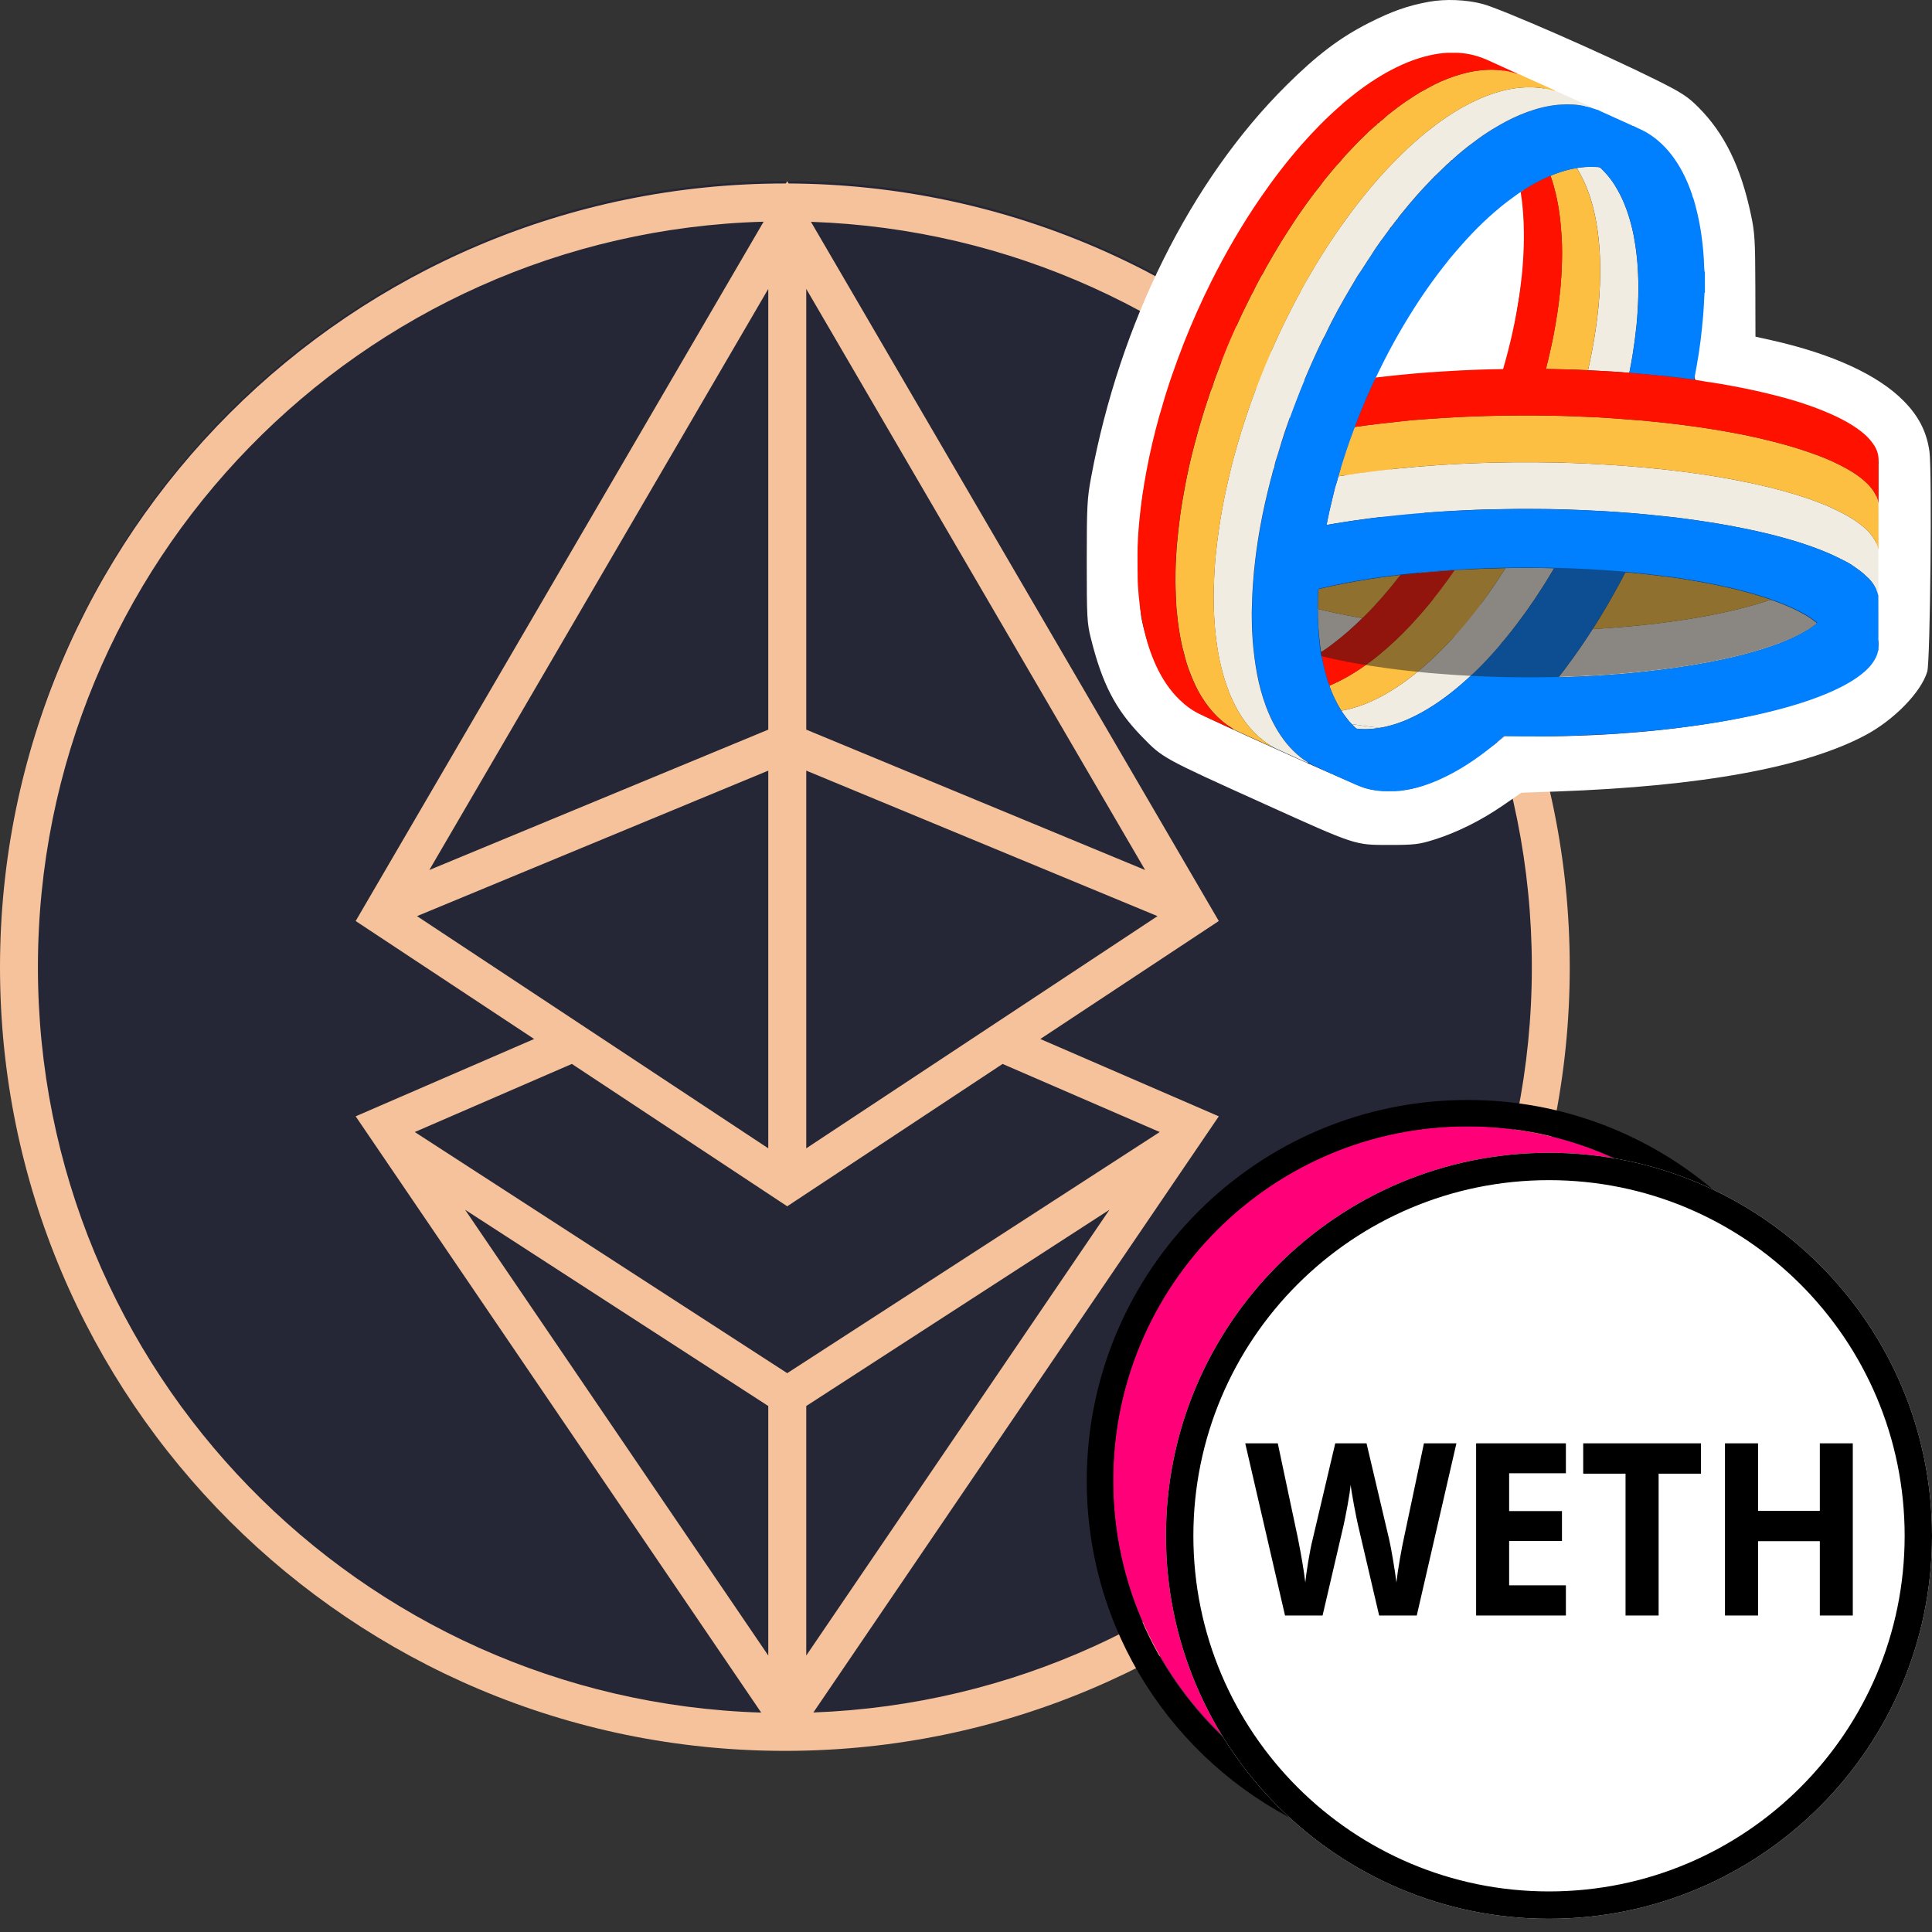 <svg width="32" height="32" viewBox="0 0 32 32" fill="none" xmlns="http://www.w3.org/2000/svg">
<rect x="0" y="0" width="32" height="32" fill="#333333" stroke="none"/>
<g clip-path="url(#clip0_387_443083)">
<path d="M26 16C26 23.18 20.18 29 13 29C5.82 29 0 23.18 0 16C0 8.82 5.82 3 13 3C20.18 3 26 8.82 26 16Z" fill="#252736"/>
<path fill-rule="evenodd" clip-rule="evenodd" d="M13.016 3.039C13.011 3.039 13.005 3.039 13 3.039C5.82 3.039 0 8.851 0 16.02C0 23.189 5.82 29 13 29C13.013 29 13.026 29 13.039 29H13.039C20.201 28.979 26 23.175 26 16.02C26 8.871 20.213 3.073 13.062 3.039L13.039 3L13.016 3.039ZM5.891 15.255L8.847 17.209L5.891 18.49L12.608 28.366C5.957 28.16 0.628 22.711 0.628 16.02C0.628 9.315 5.978 3.858 12.648 3.672L5.891 15.255ZM13.432 3.674L20.187 15.255L17.231 17.209L20.187 18.49L13.472 28.364C20.086 28.116 25.372 22.684 25.372 16.02C25.372 9.342 20.065 3.902 13.432 3.674ZM6.87 18.75L9.472 17.622L13.039 19.98L16.606 17.622L19.209 18.75L13.039 22.744L6.87 18.75ZM12.725 4.785L7.111 14.41L12.725 12.085V4.785ZM12.725 12.764L6.907 15.174L12.725 19.02V12.764ZM13.354 19.02V12.764L19.172 15.174L13.354 19.02ZM18.967 14.41L13.354 12.085V4.785L18.967 14.41ZM18.376 20.037L13.354 27.421V23.288L18.376 20.037ZM7.703 20.037L12.725 23.288V27.421L7.703 20.037Z" fill="#F6C29C"/>
</g>
<path fill-rule="evenodd" clip-rule="evenodd" d="M23.671 0.029C23.32 0.092 23.051 0.187 22.666 0.383C22.19 0.625 21.808 0.915 21.302 1.418C19.722 2.988 18.546 5.351 18.072 7.908C18.007 8.255 18 8.383 18 9.295C18 10.224 18.005 10.32 18.068 10.571C18.257 11.329 18.476 11.751 18.914 12.201C19.262 12.558 19.237 12.545 20.955 13.322C22.466 14.005 22.437 13.995 23.008 13.995C23.428 13.995 23.503 13.986 23.755 13.907C24.131 13.789 24.532 13.59 24.897 13.338L25.199 13.13L25.799 13.109C28.182 13.023 29.892 12.711 30.895 12.178C31.372 11.925 31.824 11.46 31.922 11.121C31.971 10.952 32.002 7.796 31.958 7.48C31.913 7.155 31.782 6.897 31.535 6.645C31.11 6.211 30.349 5.861 29.34 5.635L29.076 5.576L29.074 4.732C29.072 3.986 29.064 3.852 29.003 3.564C28.834 2.763 28.564 2.211 28.129 1.775C27.952 1.598 27.854 1.534 27.426 1.321C26.567 0.892 24.857 0.144 24.555 0.065C24.287 -0.006 23.941 -0.02 23.671 0.029ZM24.75 1.107C25.191 1.288 26.187 1.731 26.928 2.075C27.278 2.238 27.36 2.291 27.538 2.47C27.782 2.717 27.952 3.048 28.085 3.538C28.17 3.852 28.172 3.872 28.17 4.718C28.169 5.379 28.157 5.652 28.116 5.89C28.039 6.348 28.027 6.317 28.289 6.36C29.549 6.568 30.459 6.877 30.849 7.229C31.095 7.451 31.081 7.34 31.081 9.19C31.081 11.073 31.102 10.926 30.797 11.168C30.033 11.772 27.841 12.196 25.48 12.197L24.933 12.197L24.609 12.436C24.235 12.711 23.752 12.967 23.459 13.045C23.181 13.119 22.804 13.119 22.588 13.044C22.4 12.979 20.518 12.136 20.004 11.887C19.728 11.753 19.65 11.697 19.485 11.516C19.252 11.259 19.075 10.905 18.957 10.455C18.877 10.151 18.874 10.111 18.876 9.311C18.877 8.605 18.887 8.425 18.945 8.099C19.357 5.756 20.486 3.472 21.94 2.039C22.687 1.303 23.475 0.891 24.081 0.918C24.279 0.927 24.382 0.956 24.75 1.107ZM24.658 3.38C24.166 3.779 23.757 4.376 23.304 5.071C23.07 5.432 22.775 6.22 22.775 6.278C22.775 6.291 22.799 6.294 22.829 6.284C22.929 6.253 23.53 6.203 24.187 6.17C24.553 6.152 24.915 6.158 24.938 6.139C24.982 6.102 25.078 5.428 25.155 4.974C25.213 4.631 25.348 3.675 25.311 3.431C25.297 3.336 25.206 3.02 25.187 3.014C25.167 3.007 24.793 3.271 24.658 3.38Z" fill="white"/>
<path fill-rule="evenodd" clip-rule="evenodd" d="M30.079 10.336C30.071 10.342 30.063 10.349 30.055 10.354C30.047 10.361 30.039 10.366 30.031 10.372C30.016 10.383 30 10.394 29.984 10.404C29.982 10.405 29.98 10.406 29.979 10.408C29.965 10.416 29.953 10.425 29.939 10.433C29.919 10.445 29.9 10.456 29.88 10.467C29.744 10.545 29.602 10.607 29.456 10.662C29.318 10.714 29.178 10.759 29.038 10.799C28.836 10.857 28.632 10.904 28.426 10.946C28.226 10.987 28.026 11.021 27.824 11.051C27.622 11.081 27.42 11.106 27.218 11.128C27.151 11.135 27.085 11.142 27.018 11.148C26.885 11.161 26.752 11.171 26.619 11.18C26.552 11.185 26.485 11.189 26.419 11.193C26.269 11.201 26.12 11.208 25.97 11.213C25.943 11.214 25.916 11.215 25.888 11.216C25.864 11.216 25.839 11.217 25.814 11.218C25.875 11.14 25.936 11.063 25.992 10.982C26 10.972 26.008 10.961 26.016 10.951C26.143 10.777 26.264 10.6 26.379 10.419C26.391 10.418 26.403 10.418 26.415 10.417C26.488 10.413 26.562 10.408 26.635 10.403C26.691 10.399 26.746 10.395 26.802 10.391C27.191 10.36 27.579 10.316 27.965 10.254C28.078 10.236 28.189 10.216 28.3 10.196C28.561 10.146 28.819 10.087 29.074 10.013C29.13 9.997 29.186 9.98 29.241 9.962C29.269 9.953 29.297 9.944 29.325 9.934C29.367 9.942 29.405 9.959 29.444 9.974C29.479 9.987 29.513 10.001 29.548 10.015C29.645 10.054 29.741 10.098 29.834 10.148C29.87 10.168 29.907 10.189 29.942 10.211C29.989 10.24 30.035 10.271 30.078 10.306C30.091 10.316 30.095 10.32 30.09 10.326C30.088 10.329 30.084 10.333 30.078 10.337L30.079 10.336Z" fill="#F1ECE2"/>
<path fill-rule="evenodd" clip-rule="evenodd" d="M29.326 9.934C29.298 9.943 29.271 9.952 29.243 9.961C29.187 9.979 29.131 9.996 29.075 10.013C28.82 10.087 28.562 10.146 28.302 10.195C28.191 10.216 28.079 10.236 27.966 10.254C27.581 10.316 27.193 10.36 26.803 10.39C26.748 10.395 26.692 10.399 26.637 10.403C26.563 10.408 26.49 10.413 26.416 10.417C26.404 10.418 26.393 10.418 26.381 10.419C26.461 10.294 26.538 10.168 26.613 10.04C26.721 9.854 26.825 9.667 26.923 9.476C27.111 9.493 27.299 9.512 27.486 9.536C27.5 9.538 27.513 9.541 27.527 9.543C27.611 9.549 27.695 9.562 27.777 9.574C27.884 9.59 27.99 9.608 28.096 9.626C28.24 9.65 28.383 9.678 28.525 9.709C28.602 9.726 28.678 9.744 28.755 9.761C28.767 9.768 28.78 9.77 28.794 9.772C28.958 9.815 29.122 9.86 29.282 9.914C29.297 9.919 29.314 9.92 29.326 9.933L29.326 9.934Z" fill="#FDBF41"/>
<path fill-rule="evenodd" clip-rule="evenodd" d="M22.852 12.056C22.837 12.058 22.823 12.061 22.809 12.063C22.753 12.07 22.698 12.075 22.642 12.077C22.623 12.077 22.604 12.077 22.585 12.077C22.567 12.077 22.548 12.076 22.529 12.075C22.521 12.075 22.513 12.074 22.505 12.073C22.497 12.072 22.489 12.071 22.481 12.07C22.47 12.07 22.463 12.065 22.455 12.058C22.433 12.038 22.411 12.017 22.391 11.995C22.544 12.017 22.698 12.038 22.852 12.056V12.056Z" fill="#F1ECE2"/>
<path fill-rule="evenodd" clip-rule="evenodd" d="M25.268 9.406C25.158 9.406 25.047 9.407 24.937 9.409C24.753 9.701 24.554 9.982 24.337 10.249C24.292 10.305 24.246 10.361 24.199 10.415C24.08 10.554 23.956 10.687 23.826 10.814C23.712 10.926 23.595 11.032 23.472 11.133C23.376 11.211 23.277 11.286 23.174 11.355C22.985 11.483 22.786 11.594 22.573 11.674C22.464 11.714 22.354 11.748 22.239 11.767C22.233 11.768 22.227 11.771 22.221 11.773C22.221 11.774 22.222 11.777 22.222 11.779C22.223 11.78 22.223 11.781 22.224 11.782C22.232 11.795 22.24 11.807 22.248 11.819C22.266 11.845 22.283 11.869 22.302 11.892C22.329 11.928 22.358 11.962 22.389 11.994C22.543 12.017 22.696 12.037 22.85 12.056C22.892 12.05 22.932 12.041 22.973 12.031C23.067 12.009 23.158 11.979 23.247 11.944C23.292 11.926 23.336 11.907 23.38 11.886C23.423 11.866 23.466 11.844 23.509 11.821C23.527 11.811 23.546 11.801 23.564 11.791C23.692 11.719 23.814 11.639 23.931 11.552C24.049 11.465 24.162 11.372 24.271 11.274C24.287 11.26 24.302 11.246 24.318 11.232C24.33 11.221 24.341 11.211 24.353 11.2C24.423 11.134 24.492 11.067 24.559 10.998C24.585 10.971 24.61 10.944 24.636 10.916C24.72 10.826 24.802 10.734 24.882 10.639C24.93 10.583 24.977 10.525 25.023 10.467C25.028 10.46 25.034 10.453 25.04 10.446C25.071 10.406 25.102 10.365 25.133 10.324C25.231 10.195 25.325 10.064 25.415 9.93C25.464 9.857 25.512 9.784 25.559 9.71C25.586 9.668 25.612 9.626 25.637 9.585C25.672 9.527 25.707 9.469 25.741 9.411C25.584 9.407 25.426 9.406 25.268 9.406Z" fill="#F1ECE2"/>
<path fill-rule="evenodd" clip-rule="evenodd" d="M24.332 9.429C24.253 9.432 24.174 9.437 24.095 9.442C24.008 9.567 23.919 9.69 23.826 9.81C23.734 9.929 23.64 10.045 23.541 10.157C23.485 10.221 23.429 10.284 23.371 10.347C23.33 10.391 23.288 10.434 23.246 10.477C23.076 10.646 22.898 10.806 22.707 10.951C22.675 10.974 22.644 10.998 22.611 11.021C22.504 11.097 22.393 11.168 22.277 11.231C22.194 11.277 22.108 11.318 22.02 11.356C22.021 11.36 22.02 11.365 22.022 11.369C22.035 11.403 22.048 11.437 22.062 11.471C22.075 11.505 22.09 11.537 22.106 11.57C22.137 11.635 22.172 11.699 22.21 11.761L22.21 11.762C22.213 11.766 22.218 11.769 22.221 11.773C22.227 11.771 22.233 11.768 22.239 11.767C22.353 11.748 22.464 11.714 22.573 11.674C22.786 11.594 22.985 11.483 23.174 11.355C23.277 11.286 23.376 11.211 23.472 11.133C23.595 11.032 23.712 10.925 23.826 10.814C23.956 10.687 24.08 10.554 24.199 10.415C24.246 10.361 24.292 10.305 24.338 10.249C24.554 9.982 24.753 9.701 24.937 9.409C24.735 9.413 24.533 9.419 24.331 9.429L24.332 9.429Z" fill="#FDBF41"/>
<path fill-rule="evenodd" clip-rule="evenodd" d="M22.543 10.233C22.551 10.235 22.559 10.236 22.567 10.237C22.412 10.39 22.249 10.534 22.076 10.665C22.013 10.713 21.95 10.76 21.882 10.801C21.869 10.745 21.863 10.688 21.857 10.631C21.836 10.45 21.828 10.268 21.827 10.086C21.87 10.097 21.913 10.107 21.957 10.117C22.083 10.147 22.21 10.173 22.337 10.197C22.406 10.21 22.475 10.222 22.543 10.234L22.543 10.233Z" fill="#F1ECE2"/>
<path fill-rule="evenodd" clip-rule="evenodd" d="M23.252 9.516C23.233 9.518 23.215 9.52 23.196 9.522C23.014 9.759 22.819 9.985 22.607 10.197C22.594 10.211 22.58 10.224 22.567 10.237C22.573 10.239 22.579 10.24 22.585 10.241C22.579 10.24 22.573 10.239 22.567 10.238C22.412 10.391 22.25 10.534 22.076 10.665C22.013 10.713 21.95 10.761 21.882 10.801C21.883 10.809 21.883 10.817 21.884 10.824C21.884 10.827 21.884 10.829 21.884 10.831C21.886 10.839 21.888 10.848 21.889 10.857C21.89 10.864 21.892 10.871 21.893 10.878C21.896 10.896 21.9 10.913 21.903 10.931C21.923 11.031 21.946 11.13 21.975 11.228C21.989 11.271 22 11.316 22.021 11.357C22.108 11.319 22.194 11.278 22.278 11.232C22.393 11.169 22.504 11.098 22.611 11.022C22.644 10.999 22.676 10.976 22.708 10.952C22.899 10.808 23.077 10.647 23.246 10.478C23.289 10.435 23.33 10.392 23.371 10.348C23.429 10.286 23.486 10.222 23.542 10.159C23.64 10.046 23.734 9.93 23.826 9.812C23.919 9.691 24.009 9.568 24.095 9.443C23.814 9.461 23.533 9.485 23.253 9.517L23.252 9.516Z" fill="#FF1100"/>
<path fill-rule="evenodd" clip-rule="evenodd" d="M22.337 10.197C22.406 10.209 22.474 10.222 22.543 10.233C22.474 10.222 22.405 10.209 22.337 10.197Z" fill="#FF1100"/>
<path fill-rule="evenodd" clip-rule="evenodd" d="M23.076 9.539C23.116 9.53 23.156 9.526 23.196 9.522C23.014 9.759 22.819 9.985 22.608 10.197C22.594 10.211 22.58 10.224 22.567 10.237L22.543 10.234C22.475 10.222 22.406 10.21 22.337 10.197C22.21 10.173 22.083 10.147 21.957 10.117C21.914 10.107 21.87 10.097 21.827 10.086C21.827 10.018 21.828 9.948 21.83 9.88C21.831 9.839 21.833 9.798 21.835 9.757C21.982 9.722 22.129 9.69 22.277 9.662C22.53 9.613 22.785 9.573 23.04 9.541C23.044 9.54 23.048 9.539 23.052 9.539C23.057 9.538 23.062 9.538 23.067 9.538C23.07 9.538 23.073 9.539 23.076 9.54V9.539Z" fill="#FDBF41"/>
<path fill-rule="evenodd" clip-rule="evenodd" d="M27.59 6.225C27.738 6.244 27.886 6.262 28.033 6.281C28.032 6.282 28.031 6.284 28.03 6.285C27.938 6.274 27.846 6.263 27.755 6.251C27.728 6.247 27.701 6.245 27.674 6.242C27.648 6.239 27.621 6.236 27.595 6.231C27.593 6.229 27.592 6.227 27.59 6.226V6.225Z" fill="#007FFF"/>
<path fill-rule="evenodd" clip-rule="evenodd" d="M31.112 9.727V9.104C31.099 9.046 31.081 8.99 31.049 8.939C30.998 8.857 30.938 8.784 30.862 8.724C30.783 8.661 30.702 8.603 30.615 8.553C30.495 8.484 30.371 8.426 30.245 8.369C30.223 8.358 30.2 8.353 30.178 8.344C29.895 8.231 29.604 8.146 29.31 8.073C29.121 8.026 28.931 7.986 28.74 7.95C28.526 7.909 28.311 7.873 28.096 7.843C27.947 7.822 27.798 7.803 27.649 7.786C27.582 7.779 27.516 7.772 27.449 7.765C27.262 7.746 27.073 7.729 26.885 7.715C26.774 7.707 26.663 7.699 26.552 7.693C26.458 7.688 26.363 7.683 26.269 7.678C26.12 7.671 25.971 7.666 25.823 7.663C25.812 7.663 25.801 7.662 25.79 7.662C25.555 7.657 25.32 7.655 25.085 7.657H25.074C24.832 7.66 24.59 7.665 24.348 7.676C24.334 7.676 24.319 7.677 24.305 7.677C24.019 7.69 23.733 7.708 23.448 7.733C23.029 7.769 22.612 7.818 22.196 7.885C22.186 7.886 22.177 7.888 22.167 7.889C22.151 7.947 22.136 8.005 22.116 8.062C22.102 8.12 22.088 8.177 22.073 8.234C22.035 8.387 22.001 8.541 21.971 8.695C21.992 8.692 22.013 8.688 22.034 8.684C22.062 8.68 22.09 8.675 22.117 8.67L22.241 8.65C22.39 8.626 22.539 8.605 22.688 8.586C22.838 8.566 22.988 8.549 23.137 8.534C23.237 8.524 23.337 8.514 23.438 8.506C23.589 8.493 23.741 8.482 23.892 8.472C24.035 8.463 24.178 8.455 24.321 8.449C24.358 8.448 24.395 8.446 24.431 8.444C24.486 8.442 24.541 8.441 24.595 8.439C24.631 8.438 24.666 8.437 24.701 8.436C24.83 8.433 24.959 8.431 25.088 8.43C25.136 8.43 25.185 8.429 25.233 8.429C25.316 8.429 25.399 8.429 25.482 8.43C25.512 8.43 25.542 8.43 25.572 8.431L25.669 8.432C25.757 8.433 25.845 8.436 25.933 8.438C26.021 8.441 26.108 8.444 26.196 8.448C26.211 8.448 26.225 8.449 26.24 8.45C26.334 8.454 26.428 8.459 26.522 8.464C26.594 8.468 26.667 8.473 26.739 8.477C26.848 8.484 26.956 8.492 27.065 8.501C27.164 8.51 27.264 8.519 27.364 8.529C27.368 8.529 27.372 8.53 27.375 8.531C27.446 8.538 27.518 8.545 27.59 8.553C27.704 8.564 27.819 8.578 27.934 8.594C28.048 8.609 28.162 8.626 28.276 8.644C28.324 8.651 28.372 8.658 28.419 8.666C28.561 8.689 28.703 8.715 28.844 8.744C28.927 8.76 29.009 8.778 29.092 8.796C29.175 8.814 29.257 8.834 29.34 8.854C29.465 8.886 29.589 8.92 29.712 8.956C29.876 9.006 30.038 9.061 30.198 9.126C30.238 9.142 30.277 9.159 30.317 9.176C30.377 9.202 30.436 9.232 30.494 9.261C30.509 9.268 30.523 9.276 30.538 9.283C30.549 9.289 30.561 9.294 30.572 9.3C30.587 9.308 30.601 9.315 30.616 9.324C30.634 9.334 30.653 9.345 30.67 9.357C30.736 9.404 30.804 9.448 30.865 9.501C30.879 9.513 30.893 9.526 30.906 9.539C30.922 9.553 30.937 9.567 30.952 9.582C30.976 9.607 30.998 9.633 31.018 9.661C31.027 9.675 31.036 9.689 31.045 9.703C31.052 9.716 31.059 9.728 31.065 9.741C31.072 9.754 31.078 9.767 31.083 9.781C31.088 9.795 31.093 9.809 31.098 9.823C31.101 9.833 31.104 9.843 31.107 9.853C31.11 9.863 31.107 9.854 31.107 9.854V9.853C31.115 9.811 31.11 9.768 31.11 9.726L31.112 9.727Z" fill="#F1ECE2"/>
<path fill-rule="evenodd" clip-rule="evenodd" d="M31.114 9.022C31.115 8.865 31.115 8.708 31.114 8.551C31.114 8.478 31.114 8.405 31.113 8.333C31.101 8.292 31.092 8.25 31.074 8.211C31.028 8.113 30.959 8.034 30.878 7.963C30.791 7.886 30.694 7.822 30.592 7.765C30.445 7.683 30.292 7.612 30.134 7.553C29.952 7.484 29.767 7.423 29.579 7.37C29.435 7.331 29.291 7.294 29.146 7.26C28.981 7.222 28.815 7.188 28.648 7.158C28.476 7.127 28.302 7.098 28.128 7.073C28.046 7.061 27.963 7.05 27.88 7.04C27.695 7.016 27.51 6.994 27.325 6.978C27.29 6.974 27.256 6.969 27.221 6.967C27.081 6.956 26.941 6.945 26.801 6.935C26.781 6.933 26.761 6.932 26.741 6.93C26.647 6.923 26.554 6.917 26.46 6.912C26.338 6.906 26.217 6.901 26.095 6.896H26.092C25.964 6.892 25.837 6.887 25.71 6.885C25.598 6.883 25.486 6.882 25.374 6.881C25.324 6.881 25.275 6.881 25.225 6.881C25.029 6.881 24.832 6.884 24.636 6.89H24.627C24.397 6.896 24.166 6.906 23.936 6.921C23.759 6.933 23.582 6.943 23.405 6.958C23.334 6.964 23.263 6.973 23.191 6.98C22.942 7.006 22.694 7.035 22.447 7.071C22.444 7.071 22.441 7.072 22.438 7.072C22.339 7.334 22.25 7.599 22.172 7.869C22.17 7.876 22.168 7.882 22.166 7.889C22.176 7.888 22.186 7.886 22.196 7.884C22.611 7.817 23.028 7.768 23.447 7.732C23.733 7.708 24.018 7.69 24.304 7.677C24.319 7.676 24.333 7.676 24.348 7.675C24.589 7.665 24.831 7.659 25.073 7.657H25.085C25.32 7.655 25.555 7.657 25.79 7.662C25.8 7.662 25.811 7.662 25.822 7.662C25.971 7.666 26.119 7.671 26.268 7.678C26.363 7.682 26.457 7.687 26.552 7.693C26.662 7.699 26.774 7.706 26.885 7.715C27.073 7.729 27.261 7.746 27.449 7.764C27.515 7.771 27.582 7.778 27.648 7.786C27.797 7.803 27.946 7.822 28.095 7.843C28.31 7.873 28.526 7.908 28.74 7.949C28.93 7.986 29.12 8.026 29.309 8.073C29.604 8.146 29.895 8.231 30.177 8.344C30.2 8.353 30.223 8.358 30.245 8.368C30.37 8.426 30.495 8.484 30.614 8.552C30.702 8.602 30.783 8.661 30.862 8.724C30.937 8.783 30.998 8.857 31.049 8.938C31.08 8.989 31.098 9.046 31.111 9.104C31.116 9.076 31.113 9.049 31.113 9.022L31.114 9.022Z" fill="#FDBF41"/>
<path fill-rule="evenodd" clip-rule="evenodd" d="M26.752 3.078C26.854 3.242 26.928 3.418 26.984 3.603C27.002 3.661 27.017 3.718 27.031 3.776C27.055 3.873 27.073 3.971 27.087 4.07C27.091 4.098 27.096 4.127 27.099 4.156C27.106 4.214 27.113 4.272 27.118 4.33C27.12 4.36 27.122 4.389 27.125 4.418C27.135 4.576 27.139 4.735 27.135 4.894C27.131 5.06 27.121 5.226 27.105 5.391C27.088 5.556 27.066 5.72 27.04 5.882C27.024 5.98 27.006 6.078 26.986 6.174C26.833 6.162 26.679 6.151 26.525 6.144C26.451 6.14 26.377 6.136 26.303 6.132C26.353 5.912 26.395 5.691 26.428 5.467C26.465 5.22 26.491 4.971 26.5 4.721C26.508 4.509 26.507 4.296 26.49 4.084C26.476 3.907 26.453 3.732 26.416 3.558C26.374 3.363 26.315 3.173 26.23 2.993C26.197 2.921 26.157 2.852 26.118 2.784C26.15 2.773 26.184 2.772 26.217 2.769C26.235 2.767 26.252 2.765 26.269 2.764C26.284 2.764 26.299 2.763 26.314 2.762C26.338 2.762 26.362 2.762 26.386 2.762C26.403 2.763 26.42 2.764 26.437 2.764C26.45 2.765 26.462 2.766 26.476 2.767C26.478 2.767 26.48 2.767 26.482 2.768C26.486 2.768 26.49 2.77 26.493 2.771C26.497 2.773 26.5 2.775 26.504 2.777C26.509 2.78 26.513 2.784 26.518 2.788C26.529 2.799 26.541 2.81 26.551 2.821C26.573 2.843 26.594 2.866 26.614 2.889C26.665 2.948 26.711 3.011 26.753 3.077L26.752 3.078Z" fill="#F1ECE2"/>
<path fill-rule="evenodd" clip-rule="evenodd" d="M26.415 3.558C26.452 3.731 26.475 3.907 26.489 4.084C26.506 4.296 26.508 4.509 26.499 4.721C26.49 4.971 26.464 5.22 26.427 5.467C26.394 5.691 26.352 5.913 26.302 6.132C26.246 6.129 26.19 6.126 26.134 6.124C26.005 6.119 25.877 6.116 25.749 6.114C25.701 6.112 25.653 6.112 25.605 6.111C25.652 5.931 25.693 5.749 25.729 5.566C25.755 5.43 25.778 5.292 25.799 5.154C25.812 5.061 25.824 4.969 25.834 4.876C25.845 4.779 25.854 4.682 25.86 4.584C25.866 4.479 25.87 4.375 25.872 4.271C25.875 4.131 25.87 3.991 25.86 3.852C25.854 3.76 25.845 3.668 25.834 3.576C25.818 3.451 25.796 3.327 25.767 3.204C25.743 3.106 25.716 3.008 25.681 2.913C25.705 2.897 25.733 2.889 25.761 2.879C25.816 2.858 25.871 2.84 25.927 2.824C25.984 2.808 26.04 2.795 26.098 2.785C26.102 2.784 26.106 2.783 26.11 2.783C26.113 2.783 26.115 2.783 26.117 2.784C26.157 2.852 26.196 2.921 26.229 2.993C26.314 3.173 26.373 3.363 26.415 3.558Z" fill="#FDBF41"/>
<path fill-rule="evenodd" clip-rule="evenodd" d="M31.111 10.602C31.111 10.592 31.112 10.582 31.112 10.572C31.112 10.41 31.112 10.247 31.112 10.085C31.112 10.015 31.111 9.945 31.111 9.875C31.111 9.87 31.113 9.866 31.112 9.862C31.111 9.859 31.11 9.857 31.108 9.855V9.856C31.108 9.855 31.108 9.855 31.108 9.854C31.105 9.844 31.102 9.834 31.099 9.824C31.094 9.81 31.089 9.796 31.084 9.782C31.079 9.769 31.073 9.756 31.067 9.742C31.06 9.729 31.053 9.716 31.046 9.704C31.038 9.69 31.029 9.676 31.019 9.662C30.999 9.634 30.977 9.608 30.953 9.583C30.939 9.569 30.923 9.554 30.907 9.54C30.894 9.527 30.88 9.514 30.866 9.502C30.805 9.449 30.737 9.405 30.671 9.358C30.654 9.346 30.635 9.335 30.617 9.325C30.603 9.317 30.588 9.309 30.573 9.301C30.562 9.296 30.55 9.29 30.539 9.284C30.525 9.277 30.51 9.269 30.496 9.262C30.437 9.233 30.378 9.204 30.318 9.177C30.278 9.16 30.239 9.143 30.199 9.127C30.039 9.062 29.877 9.007 29.713 8.957C29.59 8.92 29.466 8.887 29.341 8.855C29.259 8.835 29.176 8.815 29.093 8.797C29.011 8.779 28.928 8.761 28.845 8.745C28.703 8.716 28.562 8.69 28.42 8.667C28.372 8.659 28.325 8.652 28.278 8.645C28.164 8.627 28.05 8.611 27.935 8.595C27.821 8.579 27.706 8.565 27.591 8.554C27.519 8.546 27.448 8.539 27.376 8.532C27.373 8.532 27.369 8.531 27.366 8.531C27.266 8.52 27.166 8.511 27.066 8.502C26.958 8.493 26.849 8.486 26.741 8.478C26.668 8.473 26.596 8.469 26.523 8.465C26.429 8.46 26.335 8.455 26.241 8.451C26.227 8.45 26.212 8.449 26.198 8.449C26.11 8.445 26.022 8.442 25.934 8.44C25.846 8.437 25.759 8.435 25.671 8.433L25.574 8.432L25.484 8.431C25.401 8.43 25.317 8.43 25.235 8.43C25.186 8.43 25.137 8.43 25.089 8.431C24.96 8.432 24.832 8.434 24.703 8.437C24.668 8.438 24.632 8.439 24.597 8.44C24.542 8.441 24.487 8.443 24.433 8.446C24.396 8.447 24.359 8.449 24.323 8.451C24.18 8.457 24.037 8.464 23.894 8.473C23.742 8.483 23.59 8.493 23.439 8.507C23.339 8.515 23.239 8.525 23.139 8.535C22.989 8.55 22.839 8.567 22.69 8.587C22.54 8.606 22.391 8.627 22.242 8.651C22.201 8.657 22.16 8.664 22.119 8.671C22.091 8.676 22.063 8.681 22.035 8.686C22.014 8.689 21.993 8.693 21.972 8.697C22.002 8.542 22.037 8.388 22.075 8.236C22.089 8.178 22.103 8.121 22.117 8.063C22.138 8.007 22.152 7.948 22.168 7.891C22.17 7.884 22.172 7.877 22.174 7.87C22.252 7.601 22.341 7.335 22.44 7.074C22.503 6.907 22.57 6.743 22.64 6.58C22.688 6.471 22.737 6.362 22.788 6.255C22.956 5.899 23.143 5.554 23.35 5.22C23.543 4.907 23.754 4.607 23.984 4.321C23.989 4.315 23.993 4.308 23.997 4.302C24.067 4.221 24.135 4.139 24.206 4.059C24.436 3.798 24.685 3.556 24.96 3.344C25.028 3.292 25.099 3.242 25.168 3.192C25.174 3.187 25.182 3.187 25.189 3.186C25.193 3.176 25.202 3.171 25.21 3.167C25.352 3.074 25.5 2.991 25.655 2.924C25.661 2.922 25.666 2.919 25.672 2.917C25.673 2.917 25.675 2.916 25.677 2.916C25.679 2.916 25.681 2.915 25.683 2.915C25.707 2.899 25.735 2.891 25.762 2.881C25.817 2.86 25.872 2.842 25.929 2.826C25.985 2.811 26.042 2.797 26.1 2.787C26.104 2.787 26.108 2.786 26.112 2.786C26.114 2.786 26.117 2.786 26.119 2.786C26.151 2.776 26.185 2.775 26.218 2.771C26.235 2.769 26.253 2.768 26.27 2.767C26.285 2.766 26.3 2.765 26.314 2.765C26.339 2.764 26.363 2.764 26.387 2.765C26.404 2.765 26.421 2.766 26.437 2.767C26.45 2.767 26.463 2.768 26.476 2.769C26.479 2.769 26.481 2.77 26.483 2.77C26.487 2.771 26.49 2.772 26.494 2.773C26.498 2.775 26.501 2.777 26.505 2.779C26.509 2.782 26.514 2.786 26.519 2.79C26.53 2.801 26.541 2.812 26.552 2.823C26.574 2.845 26.595 2.868 26.615 2.892C26.666 2.95 26.712 3.013 26.753 3.08C26.856 3.243 26.93 3.42 26.986 3.605C27.004 3.662 27.019 3.72 27.033 3.778C27.057 3.874 27.075 3.973 27.089 4.071C27.093 4.1 27.098 4.129 27.101 4.158C27.108 4.216 27.115 4.274 27.12 4.332C27.122 4.361 27.124 4.39 27.126 4.419C27.137 4.578 27.141 4.736 27.137 4.895C27.133 5.061 27.123 5.227 27.107 5.393C27.09 5.557 27.068 5.721 27.041 5.884C27.026 5.982 27.008 6.079 26.988 6.176C27.013 6.178 27.038 6.18 27.063 6.182C27.241 6.197 27.42 6.215 27.598 6.232C27.596 6.23 27.595 6.228 27.593 6.227C27.741 6.245 27.889 6.264 28.036 6.282C28.036 6.284 28.035 6.285 28.033 6.287C28.042 6.288 28.051 6.289 28.06 6.291C28.089 6.141 28.116 5.992 28.139 5.841C28.159 5.706 28.177 5.571 28.19 5.435C28.203 5.308 28.215 5.181 28.221 5.054C28.224 4.992 28.227 4.93 28.231 4.869C28.231 4.861 28.227 4.85 28.239 4.847C28.239 4.732 28.239 4.617 28.238 4.503C28.232 4.5 28.232 4.495 28.231 4.489C28.23 4.466 28.227 4.443 28.226 4.42C28.222 4.254 28.207 4.089 28.185 3.924C28.161 3.742 28.125 3.562 28.076 3.385C28.064 3.341 28.053 3.296 28.034 3.254L28.03 3.239C28.03 3.239 28.029 3.237 28.029 3.237V3.235C28.027 3.23 28.027 3.225 28.025 3.219C27.953 3.008 27.86 2.808 27.731 2.626C27.607 2.45 27.457 2.304 27.273 2.194C27.204 2.154 27.129 2.125 27.058 2.088C27.052 2.085 27.044 2.085 27.036 2.084C27.03 2.075 27.02 2.073 27.011 2.069C26.844 1.993 26.677 1.917 26.509 1.842C26.488 1.832 26.468 1.818 26.444 1.815C26.44 1.813 26.436 1.812 26.432 1.811C26.403 1.801 26.374 1.794 26.346 1.781C26.344 1.78 26.342 1.78 26.339 1.779C26.338 1.778 26.336 1.778 26.335 1.777H26.334C26.332 1.779 26.33 1.778 26.328 1.775C26.274 1.761 26.22 1.75 26.166 1.743C26.126 1.737 26.087 1.733 26.047 1.731C26.034 1.73 26.021 1.73 26.008 1.729C25.968 1.728 25.929 1.728 25.889 1.73C25.837 1.733 25.785 1.738 25.733 1.745C25.642 1.758 25.553 1.777 25.464 1.802C25.451 1.806 25.438 1.809 25.425 1.813C25.258 1.864 25.099 1.933 24.945 2.014C24.893 2.041 24.842 2.069 24.792 2.099C24.746 2.126 24.701 2.154 24.656 2.183C24.641 2.193 24.626 2.202 24.611 2.212C24.596 2.222 24.581 2.232 24.567 2.242C24.538 2.262 24.509 2.283 24.48 2.304C24.466 2.315 24.452 2.325 24.438 2.336V2.339C24.438 2.34 24.437 2.34 24.436 2.341C24.435 2.342 24.434 2.343 24.432 2.343H24.431V2.345C24.431 2.346 24.43 2.347 24.43 2.347C24.429 2.348 24.428 2.348 24.427 2.347C24.426 2.347 24.426 2.347 24.425 2.346C24.362 2.392 24.301 2.439 24.241 2.488C24.215 2.509 24.188 2.532 24.162 2.554C24.158 2.557 24.154 2.561 24.15 2.564C24.123 2.588 24.096 2.611 24.07 2.635V2.637C24.07 2.639 24.069 2.64 24.068 2.641C24.068 2.641 24.068 2.641 24.067 2.642C24.067 2.642 24.065 2.643 24.064 2.643C24.064 2.644 24.062 2.646 24.061 2.647C24.06 2.648 24.059 2.65 24.057 2.651C24.055 2.652 24.052 2.654 24.049 2.654C24.049 2.658 24.048 2.66 24.047 2.66C24.045 2.662 24.041 2.661 24.038 2.661C24.027 2.672 24.017 2.682 24.007 2.693C24.006 2.693 24.006 2.694 24.005 2.695V2.696C24.005 2.698 24.005 2.698 24.004 2.699H24.003C24.003 2.699 24.001 2.701 23.999 2.701C23.99 2.708 23.98 2.715 23.972 2.723C23.971 2.724 23.97 2.724 23.97 2.725C23.937 2.756 23.904 2.788 23.872 2.82C23.869 2.822 23.867 2.824 23.865 2.826C23.855 2.836 23.845 2.846 23.834 2.856C23.809 2.88 23.782 2.904 23.757 2.93C23.744 2.944 23.73 2.958 23.716 2.972C23.639 3.052 23.563 3.132 23.489 3.216C23.395 3.322 23.303 3.431 23.214 3.542C23.201 3.557 23.189 3.573 23.176 3.589C23.174 3.591 23.172 3.594 23.17 3.596C23.168 3.6 23.165 3.604 23.163 3.608C23.159 3.614 23.156 3.619 23.152 3.624C23.15 3.628 23.147 3.631 23.144 3.635C23.143 3.636 23.142 3.637 23.142 3.638C23.138 3.642 23.134 3.647 23.129 3.65C23.129 3.651 23.128 3.651 23.128 3.652C23.128 3.653 23.128 3.654 23.127 3.655C23.127 3.655 23.127 3.655 23.126 3.656C23.125 3.656 23.124 3.656 23.123 3.657C23.121 3.667 23.113 3.673 23.106 3.68C23.105 3.68 23.105 3.68 23.105 3.681C23.102 3.683 23.101 3.685 23.099 3.687C23.099 3.688 23.098 3.689 23.098 3.691C23.097 3.692 23.096 3.694 23.096 3.695V3.697C23.096 3.699 23.095 3.7 23.094 3.701C23.094 3.701 23.093 3.701 23.093 3.702H23.092H23.09C23.074 3.722 23.057 3.743 23.041 3.764C23.04 3.765 23.039 3.766 23.038 3.767C23.039 3.77 23.039 3.772 23.038 3.775C23.038 3.777 23.037 3.778 23.036 3.779C23.036 3.78 23.036 3.78 23.036 3.781C23.035 3.782 23.033 3.783 23.032 3.784C23.03 3.785 23.027 3.786 23.025 3.787C23.023 3.79 23.02 3.793 23.017 3.796C23.016 3.797 23.016 3.798 23.015 3.799C23.013 3.801 23.011 3.804 23.009 3.806C22.967 3.863 22.925 3.921 22.883 3.979C22.883 3.981 22.882 3.982 22.881 3.983C22.881 3.983 22.881 3.984 22.881 3.984C22.88 3.985 22.879 3.985 22.878 3.985C22.849 4.027 22.819 4.068 22.79 4.11C22.785 4.119 22.779 4.127 22.774 4.135C22.731 4.199 22.691 4.265 22.648 4.329C22.626 4.361 22.606 4.393 22.585 4.426C22.565 4.458 22.544 4.49 22.521 4.522C22.485 4.572 22.454 4.627 22.423 4.68C22.409 4.704 22.395 4.727 22.382 4.75C22.23 5.008 22.081 5.27 21.955 5.543C21.948 5.559 21.939 5.574 21.931 5.589C21.922 5.604 21.913 5.619 21.906 5.634C21.863 5.722 21.821 5.811 21.78 5.9C21.765 5.934 21.75 5.967 21.735 6.001C21.715 6.045 21.696 6.089 21.677 6.133C21.653 6.188 21.629 6.244 21.605 6.301C21.595 6.324 21.585 6.348 21.576 6.372C21.564 6.402 21.551 6.431 21.539 6.461C21.497 6.566 21.456 6.672 21.417 6.779C21.405 6.81 21.393 6.841 21.382 6.872C21.355 6.948 21.329 7.024 21.303 7.1C21.296 7.118 21.29 7.136 21.284 7.155C21.279 7.169 21.274 7.183 21.27 7.198C21.257 7.234 21.246 7.27 21.235 7.306C21.221 7.351 21.208 7.395 21.194 7.439C21.185 7.471 21.175 7.503 21.165 7.535C21.142 7.605 21.116 7.676 21.107 7.75C21.107 7.754 21.102 7.757 21.1 7.761C21.089 7.792 21.082 7.824 21.075 7.856C21.071 7.871 21.067 7.886 21.062 7.901C21.058 7.916 21.053 7.932 21.049 7.947C21.032 8.012 21.015 8.077 21 8.143C20.985 8.202 20.972 8.262 20.958 8.322C20.943 8.389 20.929 8.456 20.916 8.523C20.904 8.582 20.892 8.641 20.881 8.7C20.873 8.747 20.864 8.794 20.857 8.841C20.849 8.882 20.843 8.923 20.837 8.965C20.828 9.017 20.821 9.07 20.814 9.122C20.807 9.17 20.801 9.217 20.795 9.264C20.78 9.394 20.767 9.524 20.757 9.655C20.755 9.693 20.752 9.73 20.75 9.767C20.748 9.805 20.746 9.842 20.744 9.88C20.741 9.954 20.739 10.029 20.737 10.104C20.737 10.121 20.737 10.138 20.736 10.155V10.171C20.736 10.267 20.74 10.362 20.743 10.457C20.743 10.461 20.743 10.466 20.743 10.47C20.744 10.487 20.745 10.504 20.746 10.521C20.749 10.59 20.755 10.659 20.762 10.728C20.767 10.775 20.772 10.822 20.778 10.869C20.779 10.876 20.78 10.882 20.78 10.889C20.793 10.983 20.808 11.078 20.826 11.172C20.86 11.347 20.904 11.519 20.966 11.686C20.967 11.689 20.968 11.692 20.969 11.695C21.015 11.818 21.069 11.939 21.134 12.053C21.242 12.242 21.374 12.408 21.542 12.541C21.562 12.557 21.583 12.572 21.604 12.588C21.624 12.602 21.645 12.615 21.666 12.627C21.67 12.63 21.674 12.632 21.678 12.634C21.681 12.635 21.684 12.637 21.687 12.638C21.692 12.641 21.697 12.644 21.7 12.649C21.701 12.651 21.703 12.653 21.704 12.655V12.654C21.709 12.654 21.714 12.655 21.717 12.661H21.717C21.722 12.661 21.727 12.662 21.73 12.667C21.731 12.667 21.732 12.667 21.733 12.668H21.734C21.737 12.668 21.74 12.67 21.742 12.673V12.674H21.744H21.746C21.746 12.674 21.747 12.674 21.748 12.674C21.748 12.674 21.749 12.674 21.749 12.675C21.75 12.675 21.751 12.675 21.752 12.676C21.752 12.676 21.752 12.676 21.753 12.676C21.753 12.677 21.754 12.678 21.755 12.678H21.755C21.762 12.686 21.772 12.688 21.781 12.692C21.966 12.776 22.152 12.86 22.337 12.943C22.428 12.985 22.519 13.028 22.616 13.056C22.713 13.083 22.811 13.101 22.912 13.105H22.962H23.112C23.161 13.104 23.209 13.098 23.257 13.09C23.452 13.06 23.639 13.001 23.82 12.922C24.151 12.777 24.449 12.579 24.73 12.349C24.791 12.299 24.851 12.247 24.911 12.194C25.119 12.198 25.327 12.199 25.535 12.197C25.733 12.194 25.932 12.191 26.13 12.183C26.14 12.177 26.15 12.177 26.16 12.182H26.169C26.181 12.176 26.194 12.176 26.206 12.18H26.215C26.222 12.175 26.229 12.175 26.237 12.176H26.237H26.238C26.24 12.177 26.242 12.178 26.245 12.179H26.254C26.259 12.175 26.263 12.174 26.268 12.174C26.273 12.174 26.279 12.175 26.284 12.177H26.293C26.296 12.175 26.3 12.174 26.303 12.173C26.31 12.171 26.317 12.172 26.324 12.175H26.332C26.332 12.175 26.333 12.175 26.333 12.174C26.343 12.169 26.353 12.169 26.363 12.173H26.371C26.381 12.167 26.391 12.168 26.402 12.171H26.411C26.421 12.165 26.431 12.166 26.441 12.169H26.45C26.452 12.168 26.454 12.167 26.456 12.166C26.459 12.165 26.462 12.165 26.465 12.165C26.468 12.165 26.472 12.166 26.475 12.168C26.52 12.165 26.565 12.164 26.61 12.161C26.957 12.14 27.302 12.112 27.647 12.073C28.171 12.014 28.692 11.934 29.206 11.814C29.557 11.732 29.902 11.634 30.236 11.497C30.415 11.423 30.589 11.338 30.75 11.228C30.847 11.161 30.937 11.086 31.009 10.99C31.054 10.929 31.091 10.863 31.105 10.787C31.111 10.781 31.113 10.774 31.113 10.766C31.117 10.711 31.119 10.656 31.114 10.601L31.111 10.602ZM26.459 9.442C26.363 9.436 26.267 9.431 26.17 9.426C26.267 9.431 26.363 9.436 26.459 9.442ZM24.319 11.232C24.304 11.246 24.288 11.26 24.272 11.274C24.163 11.373 24.05 11.465 23.933 11.552C23.815 11.639 23.693 11.719 23.565 11.791C23.547 11.801 23.528 11.811 23.51 11.821C23.467 11.844 23.424 11.865 23.381 11.886C23.337 11.907 23.293 11.926 23.249 11.944C23.16 11.979 23.068 12.009 22.974 12.031C22.933 12.041 22.892 12.05 22.852 12.056C22.837 12.058 22.823 12.061 22.808 12.063C22.753 12.07 22.697 12.075 22.641 12.077C22.623 12.077 22.604 12.077 22.585 12.077C22.566 12.077 22.548 12.076 22.529 12.075C22.52 12.075 22.513 12.074 22.505 12.073C22.497 12.072 22.489 12.071 22.48 12.07C22.47 12.07 22.462 12.065 22.454 12.058C22.432 12.038 22.411 12.017 22.39 11.995C22.36 11.962 22.33 11.928 22.303 11.893C22.285 11.869 22.267 11.845 22.25 11.82C22.241 11.807 22.233 11.795 22.225 11.782C22.224 11.781 22.224 11.78 22.223 11.779C22.223 11.777 22.222 11.775 22.222 11.773C22.218 11.77 22.214 11.766 22.211 11.762L22.211 11.761C22.172 11.7 22.138 11.636 22.107 11.57C22.091 11.537 22.076 11.505 22.063 11.471C22.049 11.438 22.035 11.404 22.023 11.369C22.022 11.365 22.022 11.361 22.021 11.356C22 11.315 21.989 11.271 21.976 11.227C21.946 11.13 21.923 11.03 21.903 10.931C21.9 10.913 21.897 10.895 21.893 10.877C21.892 10.87 21.891 10.863 21.89 10.856C21.888 10.847 21.886 10.839 21.885 10.83C21.885 10.828 21.885 10.826 21.884 10.823C21.883 10.816 21.883 10.808 21.882 10.8C21.87 10.745 21.864 10.688 21.858 10.631C21.836 10.45 21.828 10.268 21.828 10.086C21.828 10.017 21.828 9.948 21.83 9.879C21.831 9.838 21.833 9.798 21.835 9.757C21.982 9.721 22.13 9.69 22.278 9.661C22.531 9.612 22.785 9.572 23.041 9.54C23.045 9.54 23.049 9.539 23.053 9.539C23.058 9.538 23.063 9.538 23.067 9.538C23.07 9.538 23.073 9.539 23.076 9.539C23.116 9.531 23.157 9.526 23.197 9.522C23.216 9.52 23.234 9.518 23.252 9.516C23.533 9.484 23.814 9.46 24.095 9.443C24.174 9.438 24.253 9.433 24.332 9.429C24.534 9.42 24.735 9.413 24.937 9.409C25.048 9.407 25.159 9.406 25.269 9.406C25.427 9.406 25.585 9.408 25.742 9.412C25.708 9.47 25.673 9.528 25.638 9.585C25.612 9.627 25.586 9.669 25.56 9.71C25.513 9.784 25.465 9.857 25.416 9.93C25.326 10.064 25.232 10.196 25.134 10.325C25.103 10.366 25.072 10.406 25.04 10.446C25.035 10.454 25.029 10.461 25.023 10.467C24.977 10.526 24.931 10.583 24.883 10.64C24.803 10.734 24.721 10.826 24.637 10.916C24.611 10.944 24.586 10.971 24.56 10.998C24.493 11.067 24.424 11.134 24.353 11.2C24.342 11.211 24.33 11.222 24.319 11.232L24.319 11.232ZM24.695 11.214C24.776 11.216 24.858 11.219 24.94 11.22C24.858 11.219 24.776 11.216 24.695 11.214ZM30.091 10.326C30.089 10.329 30.085 10.332 30.079 10.336C30.071 10.342 30.064 10.349 30.055 10.354C30.048 10.361 30.039 10.366 30.031 10.372C30.016 10.383 30 10.394 29.985 10.404C29.983 10.405 29.981 10.406 29.979 10.408C29.966 10.416 29.953 10.425 29.94 10.433C29.92 10.445 29.901 10.456 29.881 10.467C29.745 10.545 29.602 10.607 29.456 10.662C29.318 10.714 29.179 10.759 29.038 10.799C28.837 10.857 28.633 10.904 28.427 10.946C28.227 10.987 28.026 11.021 27.824 11.051C27.623 11.081 27.421 11.106 27.218 11.128C27.152 11.135 27.085 11.142 27.019 11.148C26.886 11.161 26.752 11.171 26.619 11.18C26.552 11.185 26.486 11.189 26.419 11.193C26.27 11.201 26.12 11.208 25.971 11.213C25.943 11.214 25.916 11.215 25.889 11.216C25.864 11.216 25.839 11.217 25.814 11.218C25.875 11.14 25.936 11.063 25.992 10.982C26.001 10.972 26.009 10.961 26.017 10.951C26.136 10.786 26.251 10.618 26.362 10.447C26.368 10.438 26.399 10.39 26.408 10.375C26.478 10.265 26.546 10.153 26.613 10.04C26.721 9.855 26.824 9.668 26.923 9.477C27.11 9.494 27.298 9.513 27.485 9.537C27.499 9.538 27.513 9.541 27.527 9.544C27.611 9.55 27.694 9.563 27.777 9.575C27.883 9.591 27.99 9.608 28.096 9.627C28.239 9.651 28.382 9.679 28.524 9.71C28.601 9.727 28.678 9.745 28.754 9.762C28.755 9.762 28.756 9.762 28.757 9.762C28.758 9.762 28.759 9.762 28.76 9.762C28.764 9.763 28.77 9.763 28.775 9.764C28.782 9.765 28.788 9.767 28.794 9.772C28.958 9.815 29.121 9.86 29.282 9.914C29.297 9.919 29.314 9.921 29.326 9.934C29.367 9.941 29.406 9.959 29.445 9.974C29.48 9.987 29.514 10 29.548 10.014C29.646 10.054 29.741 10.098 29.834 10.148C29.871 10.168 29.907 10.188 29.943 10.21C29.99 10.24 30.036 10.27 30.079 10.306C30.091 10.316 30.095 10.32 30.09 10.326L30.091 10.326Z" fill="#007FFF"/>
<path fill-rule="evenodd" clip-rule="evenodd" d="M31.114 7.593C31.11 7.502 31.076 7.422 31.024 7.35C30.952 7.246 30.858 7.165 30.756 7.094C30.583 6.973 30.393 6.884 30.199 6.804C30.091 6.76 29.982 6.72 29.871 6.684C29.703 6.628 29.532 6.581 29.36 6.538C29.145 6.484 28.929 6.437 28.712 6.397C28.579 6.372 28.446 6.348 28.313 6.329C28.309 6.329 28.305 6.328 28.301 6.328C28.299 6.328 28.296 6.327 28.294 6.327C28.289 6.327 28.284 6.326 28.279 6.325C28.268 6.324 28.256 6.322 28.245 6.319C28.206 6.313 28.166 6.306 28.127 6.299C28.104 6.296 28.081 6.293 28.058 6.289C28.049 6.288 28.04 6.287 28.031 6.286C27.939 6.274 27.847 6.263 27.756 6.251C27.729 6.248 27.702 6.246 27.675 6.242C27.649 6.24 27.622 6.236 27.596 6.231C27.418 6.214 27.239 6.196 27.061 6.181C27.036 6.179 27.011 6.177 26.986 6.175C26.833 6.162 26.679 6.152 26.525 6.144C26.451 6.141 26.377 6.137 26.303 6.133C26.247 6.13 26.19 6.127 26.134 6.125C26.006 6.12 25.878 6.117 25.75 6.114C25.702 6.113 25.654 6.112 25.606 6.112C25.606 6.112 25.694 5.75 25.73 5.567C25.756 5.43 25.779 5.293 25.8 5.155C25.813 5.062 25.825 4.97 25.835 4.877C25.846 4.78 25.855 4.682 25.86 4.585C25.867 4.48 25.871 4.376 25.873 4.271C25.876 4.131 25.871 3.992 25.861 3.852C25.855 3.76 25.846 3.669 25.834 3.577C25.819 3.451 25.797 3.327 25.767 3.204C25.744 3.106 25.717 3.008 25.682 2.914C25.68 2.914 25.678 2.914 25.676 2.914C25.674 2.914 25.672 2.915 25.671 2.916C25.665 2.917 25.66 2.921 25.654 2.923C25.498 2.99 25.351 3.073 25.209 3.165C25.201 3.17 25.192 3.175 25.188 3.185C25.223 3.405 25.238 3.626 25.24 3.849C25.243 4.168 25.22 4.485 25.178 4.801C25.145 5.039 25.103 5.275 25.051 5.509C25.006 5.712 24.954 5.913 24.896 6.113C24.756 6.114 24.616 6.119 24.476 6.123C24.29 6.13 24.103 6.139 23.918 6.151C23.753 6.161 23.589 6.172 23.425 6.187C23.212 6.206 22.999 6.227 22.788 6.253C22.737 6.361 22.687 6.47 22.64 6.579C22.569 6.742 22.502 6.906 22.439 7.072C22.442 7.072 22.445 7.072 22.448 7.071C22.695 7.036 22.944 7.006 23.193 6.981C23.264 6.973 23.335 6.965 23.407 6.958C23.584 6.943 23.761 6.933 23.938 6.921C24.168 6.906 24.398 6.897 24.629 6.89H24.637C24.834 6.884 25.03 6.882 25.227 6.881C25.276 6.881 25.325 6.881 25.375 6.882C25.487 6.882 25.6 6.883 25.712 6.885C25.839 6.887 25.966 6.892 26.093 6.897H26.096C26.218 6.901 26.34 6.906 26.462 6.912C26.555 6.917 26.649 6.923 26.742 6.931C26.762 6.932 26.782 6.934 26.802 6.935C26.943 6.945 27.082 6.956 27.223 6.967C27.257 6.97 27.291 6.975 27.326 6.978C27.511 6.995 27.697 7.016 27.881 7.04C27.964 7.051 28.047 7.062 28.129 7.074C28.303 7.098 28.477 7.128 28.65 7.158C28.817 7.188 28.983 7.222 29.148 7.26C29.293 7.294 29.437 7.331 29.58 7.371C29.768 7.423 29.953 7.484 30.136 7.553C30.294 7.613 30.446 7.684 30.594 7.766C30.695 7.823 30.792 7.886 30.88 7.964C30.959 8.034 31.029 8.113 31.076 8.211C31.094 8.25 31.103 8.292 31.115 8.333C31.115 8.252 31.116 8.17 31.116 8.089V7.726C31.116 7.682 31.118 7.637 31.115 7.594L31.114 7.593Z" fill="#FF1100"/>
<path fill-rule="evenodd" clip-rule="evenodd" d="M26.343 1.766C26.159 1.683 25.976 1.6 25.792 1.516C25.785 1.513 25.777 1.515 25.771 1.511C25.765 1.513 25.758 1.514 25.755 1.506C25.748 1.509 25.741 1.506 25.734 1.503C25.573 1.454 25.409 1.439 25.241 1.448C25.02 1.459 24.808 1.515 24.601 1.596C24.536 1.622 24.472 1.65 24.41 1.68C24.395 1.687 24.379 1.695 24.363 1.703C24.345 1.712 24.327 1.721 24.309 1.731C24.285 1.743 24.261 1.756 24.237 1.769C24.112 1.839 23.991 1.917 23.873 2C23.849 2.018 23.824 2.035 23.8 2.053L23.785 2.064C23.728 2.107 23.671 2.151 23.615 2.196C23.476 2.31 23.342 2.43 23.212 2.557C22.853 2.907 22.533 3.294 22.241 3.705C22.233 3.715 22.226 3.726 22.218 3.737C22.211 3.747 22.218 3.739 22.217 3.74C22.216 3.741 22.215 3.741 22.214 3.742C22.187 3.78 22.161 3.818 22.135 3.856C22.091 3.92 22.048 3.984 22.006 4.048C21.966 4.11 21.926 4.172 21.887 4.234C21.856 4.283 21.826 4.333 21.795 4.383C21.769 4.428 21.742 4.472 21.716 4.517C21.678 4.58 21.642 4.644 21.605 4.708C21.587 4.741 21.569 4.773 21.552 4.805C21.55 4.809 21.547 4.812 21.545 4.816C21.545 4.82 21.543 4.824 21.542 4.827C21.541 4.829 21.539 4.832 21.538 4.834C21.521 4.865 21.505 4.895 21.488 4.926C21.427 5.041 21.367 5.157 21.309 5.274C21.284 5.323 21.26 5.373 21.237 5.422C21.108 5.691 20.989 5.963 20.88 6.24C20.821 6.387 20.766 6.534 20.713 6.683C20.686 6.762 20.658 6.841 20.632 6.921C20.583 7.068 20.538 7.216 20.495 7.365C20.477 7.426 20.46 7.487 20.443 7.549C20.443 7.55 20.442 7.552 20.442 7.553C20.416 7.649 20.391 7.746 20.368 7.843C20.347 7.93 20.327 8.018 20.308 8.106C20.291 8.181 20.277 8.256 20.262 8.332C20.258 8.35 20.255 8.368 20.252 8.386C20.25 8.393 20.249 8.4 20.248 8.407C20.247 8.41 20.247 8.413 20.246 8.416C20.244 8.43 20.241 8.444 20.238 8.459C20.217 8.576 20.198 8.695 20.182 8.814C20.166 8.929 20.151 9.043 20.14 9.158C20.137 9.184 20.135 9.21 20.132 9.236C20.132 9.238 20.132 9.24 20.132 9.241C20.13 9.261 20.129 9.275 20.127 9.289C20.122 9.353 20.118 9.418 20.114 9.482C20.11 9.546 20.107 9.611 20.105 9.675C20.105 9.683 20.105 9.692 20.105 9.7C20.101 9.824 20.1 9.948 20.104 10.071C20.108 10.188 20.114 10.305 20.125 10.421C20.135 10.537 20.15 10.653 20.169 10.768C20.179 10.825 20.189 10.881 20.201 10.937C20.241 11.125 20.294 11.309 20.366 11.487C20.372 11.499 20.376 11.512 20.382 11.524C20.387 11.536 20.393 11.549 20.398 11.561C20.41 11.59 20.424 11.618 20.438 11.646C20.461 11.693 20.485 11.739 20.511 11.784C20.582 11.907 20.666 12.021 20.766 12.124C20.792 12.151 20.819 12.177 20.846 12.202C20.899 12.248 20.954 12.291 21.014 12.329C21.025 12.337 21.038 12.341 21.046 12.352C21.047 12.353 21.048 12.355 21.049 12.357C21.055 12.356 21.059 12.357 21.06 12.363C21.083 12.369 21.102 12.385 21.123 12.394C21.236 12.445 21.348 12.497 21.461 12.548C21.525 12.577 21.59 12.605 21.654 12.634L21.663 12.627C21.642 12.613 21.62 12.601 21.6 12.587C21.579 12.572 21.559 12.557 21.539 12.541C21.371 12.407 21.239 12.241 21.131 12.052C21.066 11.938 21.012 11.818 20.966 11.694C20.965 11.691 20.964 11.688 20.963 11.685C20.901 11.518 20.856 11.346 20.822 11.171C20.804 11.077 20.79 10.983 20.777 10.888C20.776 10.881 20.775 10.875 20.775 10.868C20.769 10.821 20.763 10.774 20.759 10.728C20.752 10.659 20.746 10.59 20.743 10.521C20.742 10.504 20.741 10.486 20.74 10.469C20.74 10.465 20.74 10.461 20.739 10.457C20.736 10.361 20.733 10.265 20.733 10.17V10.154C20.733 10.137 20.733 10.12 20.734 10.103C20.736 10.028 20.738 9.953 20.741 9.879C20.743 9.841 20.744 9.804 20.747 9.767C20.749 9.729 20.751 9.692 20.754 9.654C20.763 9.524 20.776 9.393 20.792 9.263C20.798 9.216 20.803 9.169 20.81 9.122C20.817 9.069 20.825 9.016 20.833 8.964C20.84 8.923 20.846 8.881 20.853 8.84C20.861 8.793 20.869 8.746 20.878 8.699C20.889 8.64 20.9 8.581 20.912 8.522C20.926 8.455 20.94 8.388 20.955 8.321C20.968 8.261 20.982 8.202 20.997 8.142C21.012 8.077 21.029 8.011 21.046 7.946C21.05 7.931 21.054 7.916 21.059 7.9C21.063 7.885 21.068 7.87 21.071 7.855C21.079 7.823 21.085 7.791 21.097 7.76C21.099 7.757 21.103 7.753 21.104 7.75C21.113 7.674 21.139 7.604 21.162 7.534C21.172 7.502 21.181 7.47 21.191 7.439C21.204 7.394 21.218 7.35 21.231 7.306C21.242 7.269 21.254 7.233 21.266 7.197C21.271 7.183 21.276 7.168 21.28 7.154C21.287 7.136 21.293 7.118 21.299 7.099C21.326 7.023 21.352 6.947 21.379 6.871C21.39 6.84 21.402 6.809 21.413 6.778C21.453 6.671 21.494 6.566 21.536 6.46C21.548 6.431 21.56 6.401 21.572 6.371C21.582 6.347 21.592 6.324 21.602 6.3C21.625 6.244 21.65 6.188 21.674 6.132C21.693 6.088 21.712 6.044 21.732 6C21.746 5.966 21.762 5.933 21.777 5.9C21.818 5.81 21.859 5.722 21.903 5.633C21.91 5.618 21.919 5.603 21.927 5.588C21.936 5.573 21.945 5.558 21.952 5.542C22.078 5.269 22.226 5.008 22.379 4.749C22.392 4.726 22.406 4.703 22.42 4.68C22.451 4.626 22.482 4.571 22.518 4.521C22.541 4.489 22.561 4.458 22.582 4.425C22.603 4.393 22.623 4.36 22.644 4.328C22.688 4.265 22.728 4.199 22.77 4.134C22.776 4.126 22.781 4.118 22.787 4.109C22.816 4.067 22.845 4.026 22.874 3.984V3.983V3.982C22.874 3.982 22.876 3.98 22.878 3.979C22.878 3.979 22.879 3.978 22.88 3.978C22.922 3.921 22.964 3.863 23.006 3.805C23.007 3.802 23.01 3.8 23.011 3.798C23.013 3.797 23.013 3.796 23.014 3.795C23.017 3.792 23.019 3.789 23.022 3.786V3.782C23.022 3.781 23.022 3.78 23.022 3.779C23.023 3.777 23.024 3.775 23.025 3.774C23.026 3.772 23.028 3.771 23.029 3.77C23.031 3.769 23.033 3.767 23.035 3.766C23.036 3.765 23.037 3.764 23.037 3.763C23.054 3.742 23.07 3.721 23.087 3.7C23.089 3.698 23.09 3.695 23.092 3.693C23.092 3.692 23.093 3.691 23.094 3.689C23.094 3.688 23.095 3.686 23.096 3.685C23.097 3.683 23.099 3.681 23.101 3.679C23.101 3.678 23.102 3.678 23.102 3.678C23.109 3.671 23.118 3.665 23.12 3.655V3.653C23.12 3.651 23.121 3.65 23.123 3.649C23.123 3.649 23.124 3.648 23.125 3.648C23.13 3.644 23.134 3.64 23.138 3.636C23.139 3.635 23.14 3.634 23.141 3.633C23.144 3.629 23.146 3.626 23.149 3.622C23.152 3.617 23.155 3.612 23.159 3.606C23.161 3.603 23.164 3.598 23.167 3.595C23.168 3.592 23.17 3.589 23.172 3.587C23.185 3.571 23.198 3.555 23.21 3.54C23.299 3.429 23.391 3.32 23.485 3.214C23.559 3.131 23.636 3.05 23.713 2.97C23.726 2.956 23.74 2.942 23.753 2.928C23.779 2.902 23.805 2.878 23.831 2.854C23.841 2.844 23.852 2.834 23.862 2.824C23.864 2.822 23.866 2.82 23.868 2.818C23.9 2.786 23.933 2.754 23.966 2.723C23.967 2.722 23.967 2.722 23.968 2.721C23.977 2.713 23.986 2.706 23.995 2.699C23.997 2.697 23.999 2.695 24.002 2.693C24.002 2.692 24.003 2.692 24.003 2.691C24.013 2.68 24.024 2.67 24.034 2.659C24.035 2.657 24.037 2.655 24.039 2.654C24.041 2.653 24.043 2.652 24.045 2.652C24.048 2.652 24.051 2.651 24.053 2.649C24.055 2.648 24.056 2.646 24.058 2.645C24.059 2.644 24.059 2.642 24.061 2.641C24.062 2.638 24.065 2.636 24.066 2.634C24.093 2.61 24.119 2.586 24.146 2.563C24.15 2.56 24.154 2.556 24.159 2.552C24.184 2.53 24.211 2.508 24.238 2.486C24.297 2.437 24.359 2.39 24.422 2.345C24.424 2.344 24.426 2.343 24.428 2.342H24.428C24.43 2.339 24.432 2.337 24.435 2.335C24.449 2.324 24.463 2.313 24.477 2.303C24.506 2.282 24.535 2.261 24.564 2.241C24.578 2.231 24.593 2.221 24.608 2.212C24.623 2.202 24.638 2.192 24.653 2.182C24.698 2.154 24.743 2.125 24.789 2.099C24.839 2.069 24.89 2.041 24.942 2.013C25.096 1.932 25.255 1.863 25.422 1.813C25.435 1.809 25.448 1.805 25.461 1.801C25.55 1.776 25.639 1.757 25.73 1.744C25.782 1.737 25.834 1.732 25.886 1.73C25.926 1.728 25.965 1.727 26.005 1.729C26.018 1.729 26.031 1.729 26.044 1.73C26.084 1.732 26.123 1.736 26.163 1.742C26.217 1.75 26.271 1.76 26.325 1.774C26.326 1.774 26.328 1.774 26.329 1.774C26.33 1.774 26.331 1.776 26.332 1.777C26.333 1.777 26.335 1.777 26.336 1.778C26.339 1.779 26.341 1.779 26.343 1.78C26.343 1.777 26.344 1.773 26.344 1.769C26.343 1.768 26.343 1.768 26.342 1.767L26.343 1.766Z" fill="#F1ECE2"/>
<path fill-rule="evenodd" clip-rule="evenodd" d="M25.756 1.506C25.754 1.494 25.743 1.493 25.735 1.489C25.576 1.417 25.418 1.345 25.259 1.274C25.217 1.255 25.176 1.233 25.133 1.218C25.128 1.221 25.123 1.221 25.117 1.219C25.009 1.183 24.896 1.164 24.782 1.157C24.678 1.151 24.573 1.157 24.47 1.171C24.384 1.183 24.301 1.201 24.218 1.224C24.056 1.268 23.901 1.329 23.751 1.404C23.694 1.433 23.638 1.466 23.581 1.497C23.563 1.507 23.543 1.516 23.525 1.527C23.362 1.626 23.204 1.733 23.055 1.851C23.017 1.881 22.979 1.91 22.944 1.942C22.922 1.963 22.9 1.984 22.875 2.002C22.871 2.006 22.866 2.009 22.86 2.012C22.856 2.016 22.852 2.02 22.848 2.023V2.024C22.846 2.029 22.845 2.033 22.841 2.036C22.84 2.038 22.838 2.038 22.836 2.039H22.832H22.831C22.831 2.039 22.829 2.038 22.827 2.038C22.826 2.038 22.825 2.039 22.825 2.04C22.811 2.049 22.804 2.066 22.793 2.075C22.791 2.077 22.789 2.078 22.787 2.079C22.756 2.095 22.737 2.125 22.709 2.146C22.682 2.166 22.66 2.192 22.636 2.215C22.514 2.329 22.4 2.45 22.286 2.572C22.251 2.61 22.22 2.65 22.187 2.689C22.167 2.711 22.146 2.731 22.127 2.753C22.075 2.813 22.025 2.875 21.974 2.936C21.936 2.981 21.901 3.027 21.867 3.076C21.84 3.114 21.808 3.148 21.78 3.185C21.693 3.298 21.611 3.415 21.529 3.531C21.448 3.646 21.374 3.766 21.297 3.884C21.228 3.989 21.165 4.099 21.099 4.207C21.075 4.247 21.054 4.289 21.029 4.329C20.987 4.398 20.948 4.469 20.912 4.541C20.889 4.569 20.875 4.603 20.857 4.635C20.821 4.701 20.786 4.768 20.755 4.836C20.744 4.858 20.73 4.877 20.72 4.899C20.69 4.96 20.661 5.021 20.63 5.082C20.553 5.234 20.485 5.391 20.415 5.546C20.339 5.715 20.272 5.887 20.205 6.06C20.16 6.177 20.114 6.294 20.078 6.415C20.072 6.434 20.061 6.452 20.054 6.471C20.019 6.575 19.985 6.679 19.951 6.783C19.921 6.879 19.892 6.976 19.864 7.072C19.837 7.166 19.812 7.259 19.787 7.353C19.739 7.534 19.695 7.717 19.658 7.901C19.648 7.95 19.639 7.999 19.629 8.048C19.598 8.214 19.569 8.382 19.546 8.55C19.525 8.71 19.507 8.87 19.493 9.031C19.492 9.046 19.491 9.061 19.489 9.075C19.483 9.163 19.478 9.252 19.474 9.34C19.47 9.442 19.47 9.543 19.469 9.644C19.469 9.692 19.474 9.741 19.473 9.789C19.473 9.863 19.479 9.937 19.483 10.01C19.484 10.037 19.485 10.065 19.488 10.092C19.488 10.096 19.489 10.101 19.489 10.106C19.498 10.177 19.504 10.248 19.513 10.319C19.523 10.387 19.532 10.456 19.544 10.524C19.562 10.618 19.579 10.713 19.607 10.805C19.616 10.834 19.621 10.864 19.629 10.894C19.646 10.959 19.666 11.022 19.689 11.085C19.721 11.175 19.758 11.263 19.798 11.349C19.86 11.482 19.937 11.605 20.027 11.72C20.113 11.829 20.21 11.925 20.322 12.005C20.326 12.008 20.331 12.011 20.336 12.014C20.344 12.02 20.352 12.025 20.36 12.03C20.365 12.033 20.37 12.036 20.375 12.039C20.39 12.049 20.405 12.059 20.42 12.07C20.42 12.07 20.421 12.07 20.421 12.071C20.425 12.074 20.43 12.078 20.434 12.082C20.434 12.082 20.435 12.083 20.435 12.084C20.438 12.088 20.443 12.088 20.447 12.09C20.64 12.177 20.833 12.264 21.026 12.351C21.034 12.355 21.041 12.36 21.05 12.358C21.049 12.356 21.049 12.354 21.047 12.353C21.039 12.342 21.026 12.337 21.015 12.33C20.956 12.292 20.9 12.249 20.848 12.202C20.82 12.178 20.793 12.152 20.767 12.125C20.667 12.022 20.584 11.907 20.512 11.785C20.486 11.74 20.462 11.694 20.439 11.647C20.425 11.619 20.412 11.591 20.399 11.562C20.393 11.549 20.388 11.537 20.383 11.525C20.378 11.512 20.373 11.5 20.367 11.487C20.295 11.309 20.242 11.125 20.202 10.937C20.191 10.881 20.18 10.825 20.171 10.769C20.151 10.653 20.137 10.538 20.126 10.421C20.115 10.305 20.109 10.188 20.105 10.072C20.101 9.948 20.102 9.824 20.106 9.701C20.106 9.692 20.106 9.684 20.107 9.676C20.109 9.611 20.112 9.547 20.115 9.482C20.119 9.418 20.123 9.354 20.128 9.29C20.13 9.276 20.131 9.262 20.133 9.242C20.133 9.24 20.133 9.238 20.133 9.236C20.136 9.21 20.138 9.185 20.141 9.159C20.152 9.043 20.167 8.929 20.183 8.814C20.199 8.695 20.218 8.577 20.239 8.459C20.242 8.444 20.245 8.43 20.247 8.416C20.248 8.413 20.248 8.411 20.249 8.408C20.25 8.4 20.251 8.393 20.253 8.386C20.256 8.368 20.259 8.35 20.263 8.332C20.277 8.257 20.293 8.181 20.309 8.106C20.328 8.018 20.348 7.931 20.369 7.844C20.393 7.746 20.417 7.65 20.443 7.554C20.443 7.552 20.444 7.55 20.444 7.549C20.461 7.488 20.479 7.426 20.496 7.365C20.54 7.216 20.585 7.068 20.633 6.921C20.659 6.841 20.687 6.762 20.715 6.683C20.767 6.534 20.823 6.387 20.881 6.24C20.99 5.964 21.109 5.691 21.238 5.423C21.262 5.373 21.286 5.323 21.31 5.274C21.368 5.157 21.428 5.041 21.49 4.926C21.506 4.896 21.523 4.865 21.539 4.835C21.541 4.832 21.542 4.83 21.543 4.828C21.545 4.824 21.547 4.821 21.546 4.817C21.548 4.813 21.551 4.809 21.553 4.806C21.571 4.773 21.588 4.741 21.607 4.709C21.643 4.645 21.679 4.581 21.717 4.517C21.743 4.473 21.77 4.428 21.797 4.384C21.827 4.334 21.857 4.284 21.888 4.235C21.927 4.172 21.967 4.11 22.007 4.049C22.049 3.984 22.092 3.92 22.136 3.857C22.162 3.818 22.188 3.78 22.215 3.742V3.74C22.215 3.739 22.215 3.739 22.215 3.738C22.216 3.737 22.218 3.737 22.219 3.737C22.227 3.726 22.234 3.715 22.241 3.705C22.534 3.294 22.853 2.908 23.213 2.557C23.343 2.43 23.476 2.31 23.616 2.196C23.672 2.151 23.728 2.107 23.786 2.064L23.801 2.053C23.825 2.035 23.849 2.018 23.874 2C23.992 1.917 24.113 1.839 24.238 1.769C24.262 1.756 24.286 1.743 24.31 1.731C24.328 1.721 24.346 1.712 24.364 1.703C24.38 1.695 24.395 1.687 24.411 1.68C24.474 1.65 24.537 1.622 24.602 1.596C24.808 1.515 25.02 1.46 25.242 1.448C25.409 1.438 25.573 1.454 25.735 1.503C25.742 1.506 25.749 1.509 25.756 1.506C25.764 1.503 25.756 1.506 25.756 1.506L25.756 1.506Z" fill="#FDBF41"/>
<path fill-rule="evenodd" clip-rule="evenodd" d="M25.097 1.203C24.953 1.137 24.809 1.073 24.666 1.007C24.503 0.931 24.333 0.884 24.153 0.875C24.108 0.875 24.062 0.875 24.017 0.875H23.964C23.873 0.88 23.784 0.894 23.695 0.913C23.433 0.97 23.19 1.075 22.956 1.206C22.722 1.338 22.503 1.496 22.296 1.669C22.27 1.691 22.241 1.711 22.218 1.737C22.216 1.738 22.214 1.74 22.213 1.741V1.744H22.212H22.211C22.205 1.749 22.199 1.753 22.193 1.758C21.963 1.959 21.75 2.177 21.548 2.407C21.309 2.681 21.087 2.97 20.881 3.27C20.573 3.717 20.3 4.187 20.057 4.674C19.893 5.002 19.744 5.338 19.609 5.68C19.47 6.037 19.341 6.399 19.238 6.769C19.226 6.81 19.212 6.851 19.201 6.892C19.116 7.197 19.043 7.505 18.986 7.817C18.937 8.081 18.898 8.346 18.872 8.614C18.853 8.808 18.84 9.003 18.841 9.198C18.841 9.287 18.841 9.375 18.842 9.464C18.843 9.476 18.843 9.488 18.843 9.5C18.844 9.519 18.843 9.538 18.843 9.557C18.843 9.665 18.852 9.772 18.862 9.88C18.879 10.055 18.905 10.229 18.943 10.401C18.991 10.616 19.056 10.825 19.148 11.025C19.247 11.239 19.373 11.433 19.543 11.596C19.642 11.691 19.751 11.771 19.874 11.829C19.983 11.882 20.094 11.931 20.204 11.98C20.28 12.014 20.355 12.051 20.432 12.082C20.428 12.078 20.423 12.074 20.419 12.071C20.419 12.071 20.418 12.071 20.418 12.07C20.403 12.059 20.388 12.049 20.372 12.039C20.367 12.036 20.363 12.033 20.358 12.03C20.35 12.025 20.342 12.02 20.334 12.014C20.329 12.011 20.324 12.008 20.32 12.005C20.208 11.924 20.111 11.829 20.025 11.72C19.935 11.605 19.858 11.482 19.796 11.349C19.756 11.263 19.718 11.175 19.687 11.085C19.664 11.022 19.644 10.959 19.627 10.894C19.619 10.865 19.614 10.835 19.605 10.805C19.576 10.713 19.559 10.618 19.542 10.524C19.529 10.456 19.52 10.387 19.511 10.319C19.501 10.248 19.495 10.177 19.487 10.106C19.487 10.101 19.486 10.096 19.486 10.092C19.483 10.065 19.482 10.038 19.481 10.01C19.477 9.937 19.471 9.863 19.471 9.789C19.471 9.741 19.466 9.693 19.466 9.644C19.467 9.543 19.468 9.442 19.472 9.34C19.475 9.252 19.481 9.164 19.487 9.075C19.488 9.061 19.489 9.046 19.491 9.031C19.505 8.87 19.523 8.71 19.544 8.55C19.567 8.382 19.595 8.214 19.627 8.048C19.637 7.999 19.646 7.95 19.656 7.901C19.693 7.717 19.737 7.534 19.785 7.353C19.809 7.259 19.835 7.165 19.862 7.072C19.89 6.975 19.919 6.879 19.949 6.783C19.983 6.679 20.018 6.575 20.052 6.471C20.058 6.452 20.07 6.434 20.076 6.415C20.112 6.294 20.157 6.177 20.203 6.06C20.27 5.887 20.337 5.715 20.413 5.546C20.483 5.391 20.551 5.234 20.628 5.082C20.658 5.021 20.688 4.96 20.717 4.899C20.728 4.877 20.743 4.858 20.752 4.836C20.784 4.768 20.819 4.701 20.855 4.635C20.872 4.603 20.886 4.569 20.909 4.541C20.946 4.469 20.985 4.398 21.027 4.329C21.051 4.29 21.073 4.247 21.097 4.207C21.162 4.099 21.226 3.99 21.295 3.884C21.372 3.766 21.446 3.646 21.527 3.531C21.609 3.415 21.691 3.298 21.778 3.185C21.806 3.148 21.838 3.114 21.865 3.076C21.899 3.027 21.934 2.981 21.972 2.936C22.023 2.875 22.073 2.813 22.125 2.753C22.143 2.731 22.165 2.711 22.184 2.689C22.218 2.65 22.249 2.61 22.284 2.572C22.397 2.45 22.512 2.329 22.633 2.215C22.658 2.192 22.68 2.166 22.707 2.146C22.735 2.125 22.753 2.096 22.785 2.079C22.787 2.078 22.789 2.077 22.79 2.075C22.802 2.066 22.809 2.049 22.822 2.04C22.823 2.039 22.824 2.038 22.825 2.038C22.826 2.033 22.827 2.029 22.83 2.027C22.832 2.024 22.834 2.023 22.838 2.022C22.84 2.022 22.843 2.022 22.846 2.023C22.85 2.02 22.855 2.016 22.859 2.012C22.864 2.009 22.869 2.006 22.873 2.002C22.898 1.984 22.92 1.963 22.942 1.942C22.977 1.909 23.016 1.881 23.053 1.851C23.203 1.733 23.36 1.626 23.523 1.527C23.541 1.516 23.561 1.507 23.58 1.497C23.636 1.466 23.692 1.433 23.75 1.404C23.899 1.329 24.055 1.268 24.216 1.224C24.299 1.201 24.383 1.183 24.468 1.171C24.572 1.157 24.676 1.151 24.78 1.157C24.894 1.164 25.007 1.183 25.116 1.219C25.121 1.221 25.126 1.221 25.131 1.218C25.122 1.208 25.107 1.208 25.096 1.203H25.097Z" fill="#FF1100"/>
<path opacity="0.48" fill-rule="evenodd" clip-rule="evenodd" d="M30.085 10.331C30.104 10.316 30.104 10.314 30.085 10.3C30.042 10.264 29.996 10.234 29.949 10.204C29.792 10.107 29.624 10.033 29.452 9.968C29.412 9.953 29.374 9.936 29.332 9.928C29.321 9.915 29.304 9.914 29.289 9.909C29.128 9.854 28.964 9.809 28.8 9.767C28.787 9.765 28.773 9.762 28.761 9.756C28.685 9.738 28.608 9.721 28.531 9.704C28.389 9.672 28.246 9.645 28.103 9.621C27.997 9.602 27.89 9.585 27.784 9.569C27.701 9.556 27.618 9.544 27.534 9.538C27.52 9.535 27.506 9.533 27.492 9.531C27.199 9.494 26.905 9.466 26.61 9.445C26.417 9.432 26.225 9.421 26.032 9.414C25.78 9.404 25.527 9.4 25.275 9.4C24.962 9.4 24.65 9.407 24.338 9.423C23.977 9.441 23.617 9.469 23.258 9.51C23.2 9.517 23.14 9.52 23.082 9.533C23.07 9.53 23.059 9.533 23.047 9.534C22.791 9.567 22.537 9.607 22.284 9.655C22.134 9.684 21.985 9.716 21.838 9.752L21.835 9.757C21.835 9.757 21.797 10.319 21.881 10.867C22.027 10.903 22.174 10.934 22.32 10.962C22.452 10.987 22.584 11.011 22.716 11.03C22.902 11.058 23.088 11.085 23.274 11.105C23.456 11.125 23.637 11.145 23.819 11.158C23.926 11.166 24.034 11.176 24.141 11.182C24.3 11.192 24.46 11.2 24.619 11.205C24.765 11.211 24.91 11.215 25.055 11.217C25.288 11.22 25.521 11.219 25.754 11.214C25.978 11.209 26.202 11.2 26.426 11.187C26.693 11.172 26.959 11.15 27.225 11.122C27.631 11.079 28.034 11.022 28.434 10.94C28.783 10.869 29.128 10.782 29.463 10.656C29.609 10.601 29.752 10.539 29.887 10.461C29.956 10.422 30.023 10.38 30.085 10.33V10.331Z" fill="url(#paint0_linear_387_443083)"/>
<g clip-path="url(#clip1_387_443083)">
<path fill-rule="evenodd" clip-rule="evenodd" d="M20.352 28.846C19.711 27.858 19.339 26.68 19.339 25.415C19.339 21.931 22.163 19.107 25.647 19.107C26.034 19.107 26.413 19.142 26.781 19.209C26.026 18.854 25.184 18.656 24.295 18.656C21.06 18.656 18.438 21.279 18.438 24.514C18.438 26.23 19.176 27.774 20.352 28.846Z" fill="#FF0079"/>
<path fill-rule="evenodd" clip-rule="evenodd" d="M26.844 19.231C27.41 19.338 27.949 19.521 28.45 19.769C27.342 18.803 25.893 18.219 24.308 18.219C20.824 18.219 18 21.043 18 24.527C18 27.009 19.433 29.156 21.518 30.186C21.088 29.811 20.709 29.379 20.394 28.902C19.193 27.827 18.438 26.265 18.438 24.527C18.438 21.285 21.066 18.656 24.308 18.656C25.216 18.656 26.077 18.863 26.844 19.231Z" fill="black"/>
<path d="M32 25.438C32 28.941 29.16 31.781 25.656 31.781C22.153 31.781 19.312 28.941 19.312 25.438C19.312 21.934 22.153 19.094 25.656 19.094C29.16 19.094 32 21.934 32 25.438Z" fill="white"/>
<path fill-rule="evenodd" clip-rule="evenodd" d="M25.656 31.328C28.91 31.328 31.547 28.691 31.547 25.438C31.547 22.184 28.91 19.547 25.656 19.547C22.403 19.547 19.766 22.184 19.766 25.438C19.766 28.691 22.403 31.328 25.656 31.328ZM25.656 31.781C29.16 31.781 32 28.941 32 25.438C32 21.934 29.16 19.094 25.656 19.094C22.153 19.094 19.312 21.934 19.312 25.438C19.312 28.941 22.153 31.781 25.656 31.781Z" fill="black"/>
<path fill-rule="evenodd" clip-rule="evenodd" d="M22.843 26.758H23.466L24.123 23.906H23.585L23.256 25.462C23.235 25.556 23.211 25.679 23.185 25.83C23.159 25.982 23.14 26.108 23.129 26.209C23.116 26.104 23.097 25.978 23.072 25.831C23.047 25.684 23.027 25.575 23.01 25.503L22.634 23.906H22.116L21.74 25.503C21.718 25.589 21.694 25.71 21.668 25.865C21.643 26.021 21.627 26.135 21.62 26.209C21.594 25.999 21.552 25.75 21.494 25.462L21.164 23.906H20.625L21.284 26.758H21.906L22.254 25.264C22.269 25.197 22.291 25.087 22.32 24.931C22.348 24.776 22.365 24.663 22.372 24.593C22.377 24.65 22.395 24.762 22.426 24.929C22.458 25.096 22.48 25.206 22.493 25.26L22.843 26.758ZM24.449 26.758H25.936V26.258H24.996V25.523H25.871V25.028H24.996V24.402H25.936V23.906H24.449V26.758ZM27.472 26.758H26.924V24.409H26.223V23.906H28.173V24.409H27.472V26.758ZM30.142 26.758H30.688V23.906H30.142V25.024H29.119V23.906H28.571V26.758H29.119V25.527H30.142V26.758Z" fill="black"/>
</g>
<defs>
<linearGradient id="paint0_linear_387_443083" x1="437.35" y1="30.327" x2="437.102" y2="166.37" gradientUnits="userSpaceOnUse">
<stop offset="0.16" stop-color="#191919"/>
<stop offset="0.97" stop-color="#191919" stop-opacity="0"/>
</linearGradient>
<clipPath id="clip0_387_443083">
<rect width="26" height="26" fill="white" transform="translate(0 3)"/>
</clipPath>
<clipPath id="clip1_387_443083">
<rect width="14" height="14" fill="white" transform="translate(18 18)"/>
</clipPath>
</defs>
</svg>
